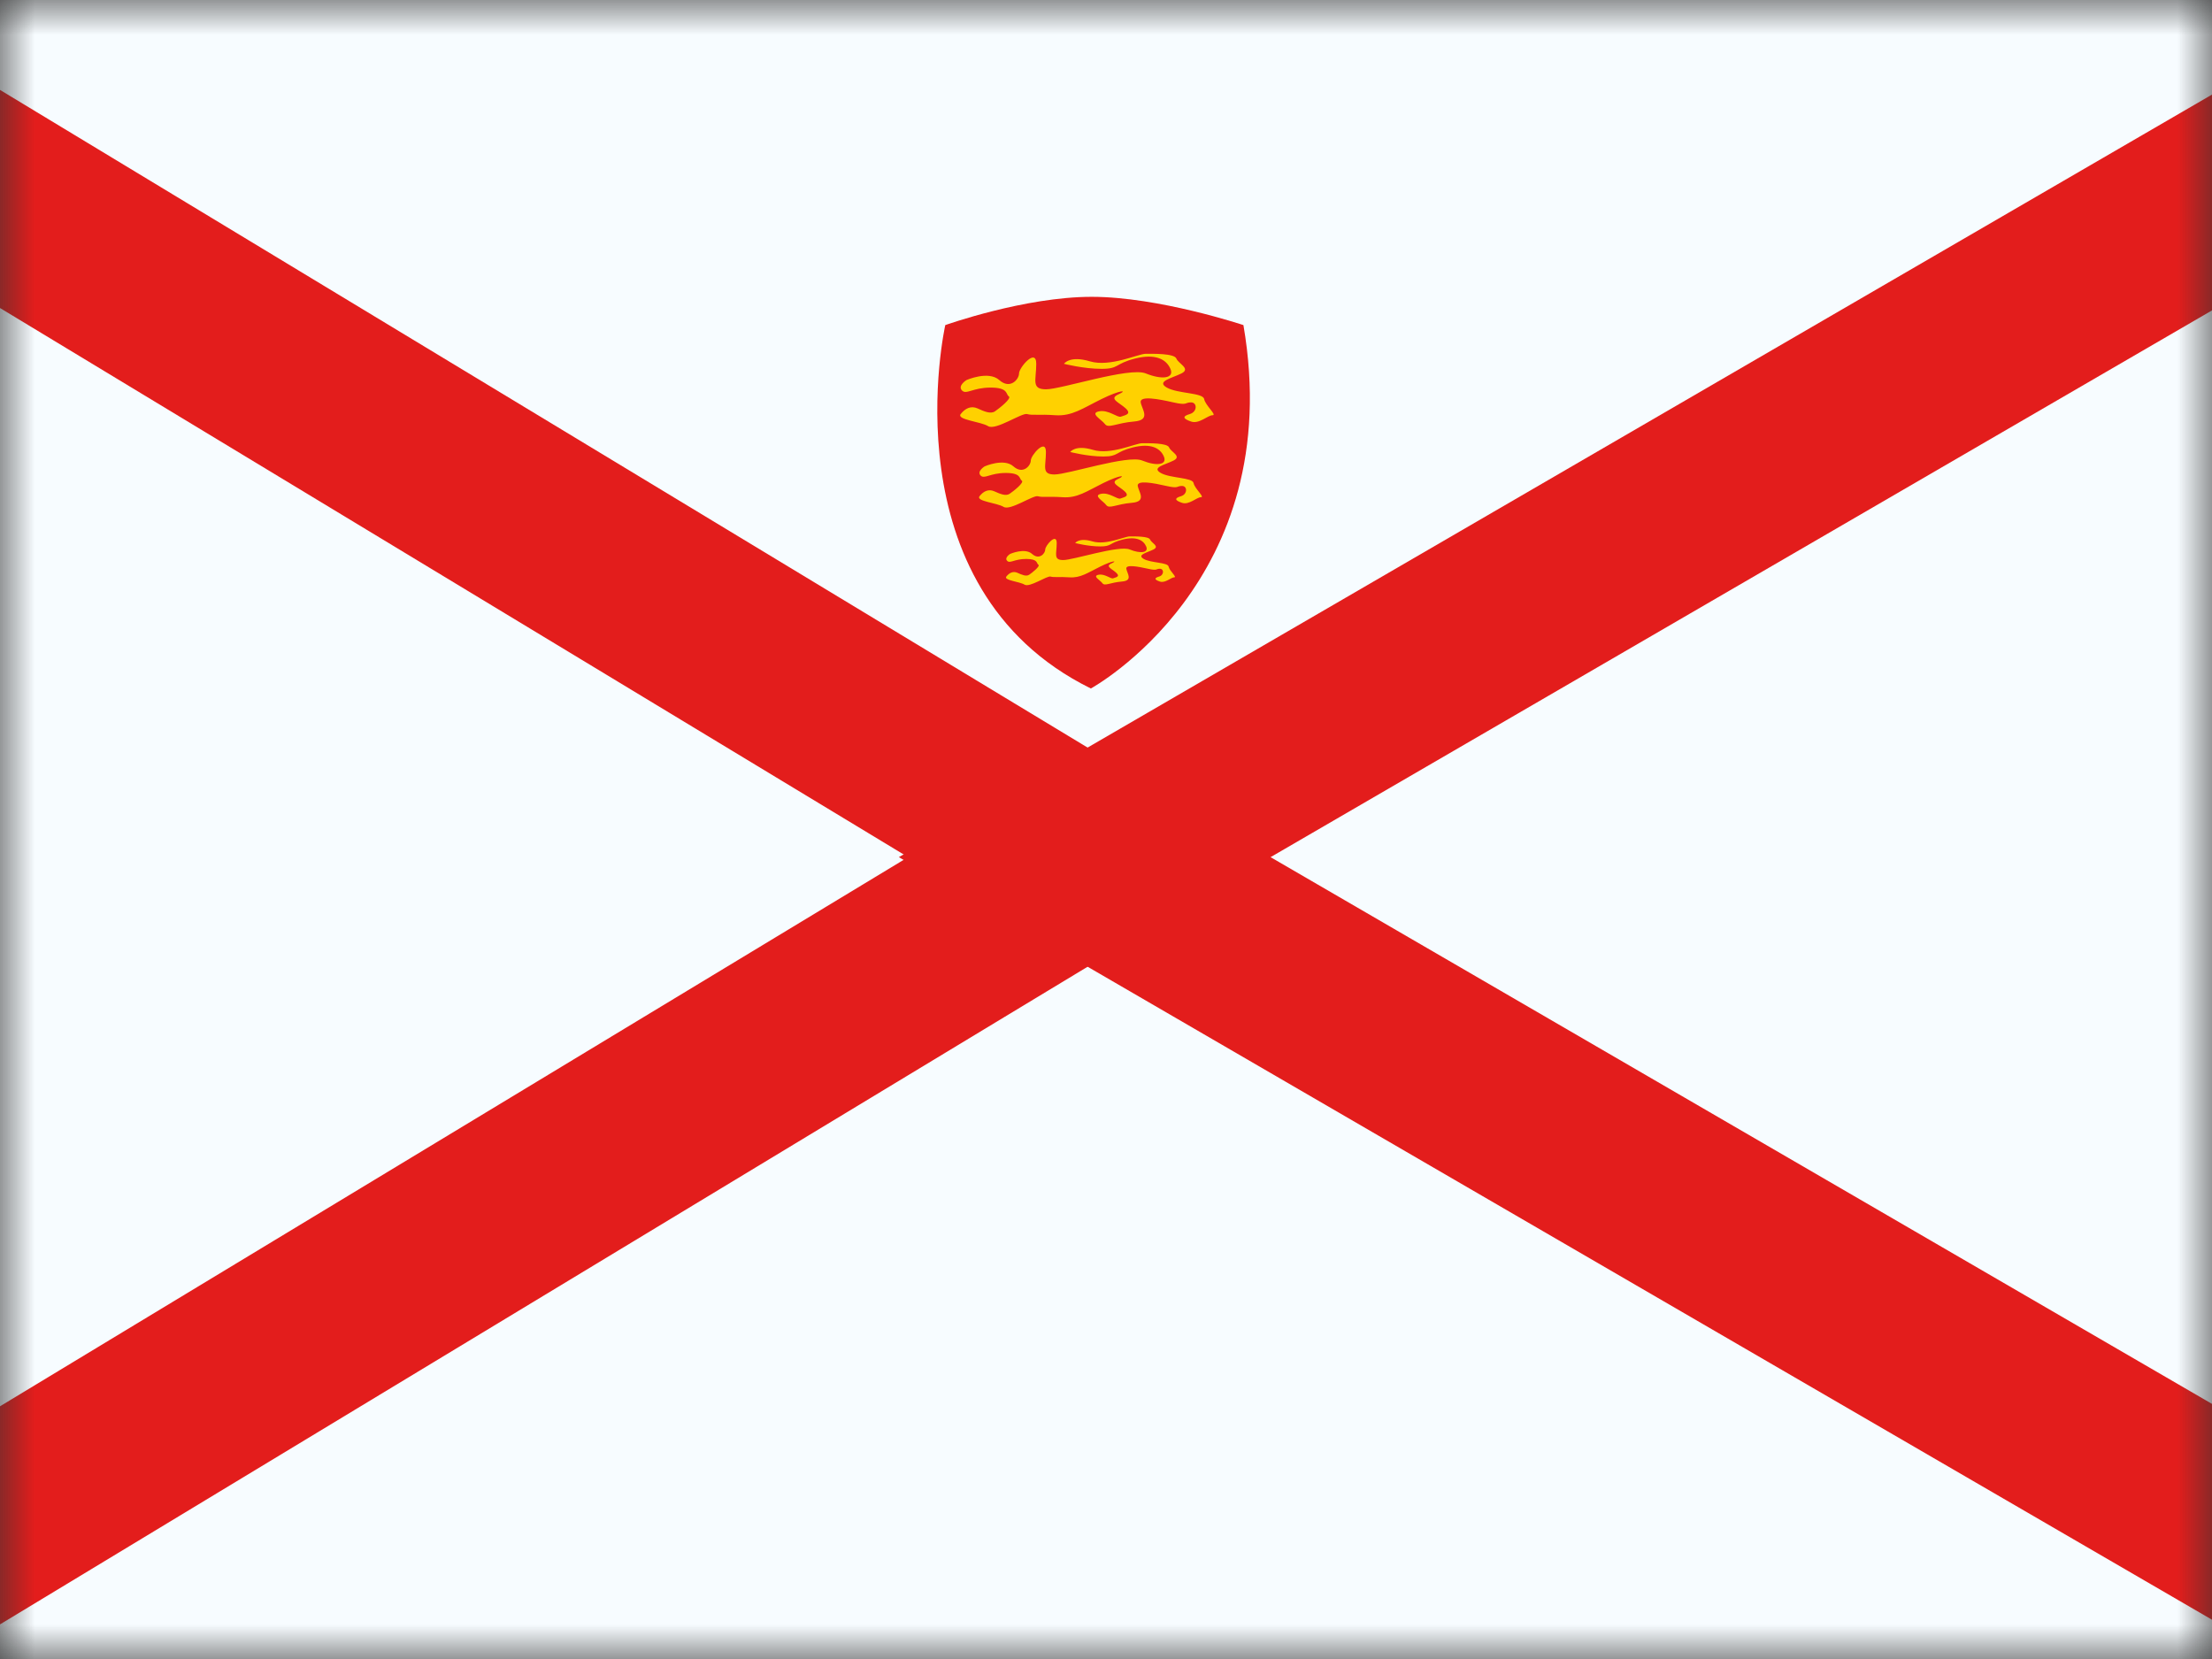 <svg xmlns="http://www.w3.org/2000/svg" fill="none" viewBox="0 0 32 24"><rect x="0" y="0" width="32" height="24" fill="#333333" stroke="none"/><mask id="832_svg__a" width="32" height="24" x="0" y="0" mask-type="alpha" maskUnits="userSpaceOnUse"><path fill="#fff" d="M0 0H32V24H0z"/></mask><g mask="url(#832_svg__a)"><path fill="#F7FCFF" fill-rule="evenodd" d="M0 0H32V24H0V0Z" clip-rule="evenodd"/><path fill="#F7FCFF" stroke="#E31D1C" stroke-width="2.7" d="M-2.701 1.245L-4.75 0.006V2.4V22.4V24.794L-2.701 23.555L13.836 13.555L15.747 12.4L13.836 11.245L-2.701 1.245Z"/><path fill="#F7FCFF" stroke="#E31D1C" stroke-width="2.7" d="M34.921 1.233L36.949 0.055V2.4V22.4V24.745L34.921 23.567L17.702 13.567L15.692 12.4L17.702 11.233L34.921 1.233Z"/><path fill="#E31D1C" fill-rule="evenodd" d="M13.675 4.703C13.675 4.703 12.816 8.501 15.781 9.96C15.781 9.96 18.627 8.409 17.988 4.703C17.988 4.703 16.765 4.294 15.793 4.294C14.821 4.294 13.675 4.703 13.675 4.703Z" clip-rule="evenodd"/><path fill="#FFD100" fill-rule="evenodd" d="M13.982 5.498C13.982 5.498 14.299 5.358 14.456 5.498 14.613 5.639 14.742 5.487 14.742 5.402 14.742 5.317 14.991 5.027 14.991 5.263 14.991 5.498 14.914 5.632 15.133 5.632 15.352 5.632 16.338 5.306 16.575 5.402 16.811 5.498 16.992 5.474 16.932 5.336 16.872 5.198 16.718 5.112 16.42 5.187 16.122 5.263 16.193 5.336 15.935 5.336 15.678 5.336 15.392 5.263 15.392 5.263 15.392 5.263 15.472 5.139 15.766 5.227 16.06 5.315 16.465 5.118 16.575 5.118 16.685 5.118 16.988 5.112 17.018 5.187 17.048 5.263 17.231 5.332 17.092 5.402 16.952 5.472 16.722 5.517 16.88 5.607 17.039 5.697 17.403 5.679 17.42 5.773 17.438 5.867 17.61 6.007 17.541 6.007 17.472 6.007 17.347 6.139 17.23 6.098 17.114 6.058 17.1 6.023 17.212 5.99 17.323 5.958 17.322 5.821 17.23 5.821 17.138 5.821 17.183 5.869 16.973 5.821 16.763 5.773 16.486 5.72 16.502 5.821 16.519 5.922 16.656 6.078 16.404 6.098 16.151 6.119 16.034 6.202 15.985 6.135 15.935 6.068 15.76 5.979 15.898 5.951 16.036 5.922 16.168 6.048 16.217 6.027 16.267 6.007 16.38 5.995 16.285 5.908 16.191 5.821 16.035 5.77 16.18 5.705 16.324 5.639 16.21 5.638 15.935 5.773 15.661 5.908 15.508 6.023 15.267 6.007 15.026 5.99 14.936 6.012 14.858 5.99 14.781 5.969 14.403 6.232 14.295 6.165 14.186 6.098 13.835 6.073 13.898 5.99 13.962 5.908 14.046 5.866 14.141 5.908 14.235 5.951 14.329 5.993 14.393 5.951 14.456 5.908 14.64 5.763 14.594 5.734 14.548 5.705 14.592 5.607 14.331 5.607 14.069 5.607 13.977 5.716 13.915 5.647 13.852 5.578 13.982 5.498 13.982 5.498zM14.244 6.747C14.244 6.747 14.523 6.623 14.661 6.747 14.799 6.87 14.912 6.736 14.912 6.662 14.912 6.588 15.131 6.332 15.131 6.539 15.131 6.747 15.063 6.864 15.255 6.864 15.448 6.864 16.315 6.577 16.523 6.662 16.731 6.747 16.89 6.726 16.837 6.604 16.785 6.483 16.649 6.407 16.387 6.473 16.125 6.539 16.187 6.604 15.961 6.604 15.735 6.604 15.483 6.539 15.483 6.539 15.483 6.539 15.554 6.43 15.812 6.508 16.07 6.585 16.426 6.412 16.523 6.412 16.62 6.412 16.887 6.407 16.913 6.473 16.939 6.539 17.1 6.6 16.978 6.662 16.855 6.724 16.653 6.762 16.792 6.842 16.931 6.921 17.251 6.906 17.267 6.988 17.282 7.07 17.434 7.193 17.373 7.193 17.312 7.193 17.202 7.309 17.099 7.274 16.997 7.239 16.985 7.208 17.083 7.179 17.181 7.151 17.18 7.03 17.099 7.03 17.018 7.03 17.058 7.072 16.873 7.03 16.689 6.988 16.445 6.941 16.459 7.03 16.474 7.119 16.594 7.256 16.373 7.274 16.151 7.292 16.047 7.366 16.004 7.307 15.961 7.248 15.807 7.169 15.928 7.144 16.049 7.119 16.165 7.23 16.209 7.212 16.253 7.193 16.352 7.183 16.269 7.107 16.186 7.03 16.049 6.985 16.176 6.928 16.302 6.87 16.202 6.869 15.961 6.988 15.72 7.107 15.585 7.208 15.373 7.193 15.162 7.179 15.082 7.198 15.014 7.179 14.946 7.16 14.614 7.392 14.519 7.333 14.423 7.274 14.115 7.252 14.17 7.179 14.226 7.107 14.3 7.07 14.383 7.107 14.466 7.144 14.549 7.181 14.605 7.144 14.661 7.107 14.822 6.979 14.782 6.953 14.741 6.928 14.78 6.842 14.55 6.842 14.32 6.842 14.239 6.938 14.184 6.877 14.13 6.817 14.244 6.747 14.244 6.747zM14.614 8.013C14.614 8.013 14.826 7.92 14.93 8.013 15.035 8.107 15.121 8.006 15.121 7.949 15.121 7.893 15.287 7.699 15.287 7.856 15.287 8.013 15.235 8.102 15.381 8.102 15.527 8.102 16.185 7.885 16.343 7.949 16.5 8.013 16.621 7.997 16.581 7.905 16.541 7.813 16.438 7.756 16.239 7.806 16.041 7.856 16.088 7.905 15.916 7.905 15.745 7.905 15.554 7.856 15.554 7.856 15.554 7.856 15.607 7.774 15.803 7.832 15.999 7.891 16.269 7.76 16.343 7.76 16.416 7.76 16.618 7.756 16.638 7.806 16.658 7.856 16.78 7.902 16.687 7.949 16.594 7.996 16.441 8.025 16.546 8.086 16.652 8.146 16.895 8.134 16.906 8.197 16.918 8.259 17.033 8.352 16.987 8.352 16.941 8.352 16.857 8.44 16.779 8.413 16.702 8.387 16.693 8.363 16.767 8.341 16.842 8.32 16.841 8.228 16.779 8.228 16.718 8.228 16.748 8.26 16.608 8.228 16.468 8.197 16.283 8.161 16.294 8.228 16.305 8.296 16.396 8.4 16.228 8.413 16.06 8.427 15.982 8.483 15.949 8.438 15.916 8.393 15.799 8.334 15.891 8.315 15.983 8.296 16.071 8.38 16.104 8.366 16.137 8.352 16.212 8.345 16.149 8.287 16.087 8.228 15.983 8.194 16.079 8.151 16.175 8.107 16.099 8.106 15.916 8.197 15.733 8.287 15.631 8.363 15.471 8.352 15.31 8.341 15.25 8.356 15.198 8.341 15.146 8.327 14.895 8.503 14.822 8.458 14.75 8.413 14.516 8.396 14.558 8.341 14.6 8.287 14.657 8.258 14.72 8.287 14.783 8.315 14.845 8.343 14.888 8.315 14.93 8.287 15.053 8.19 15.022 8.17 14.991 8.151 15.021 8.086 14.846 8.086 14.672 8.086 14.61 8.158 14.569 8.112 14.527 8.067 14.614 8.013 14.614 8.013z" clip-rule="evenodd"/></g></svg>
